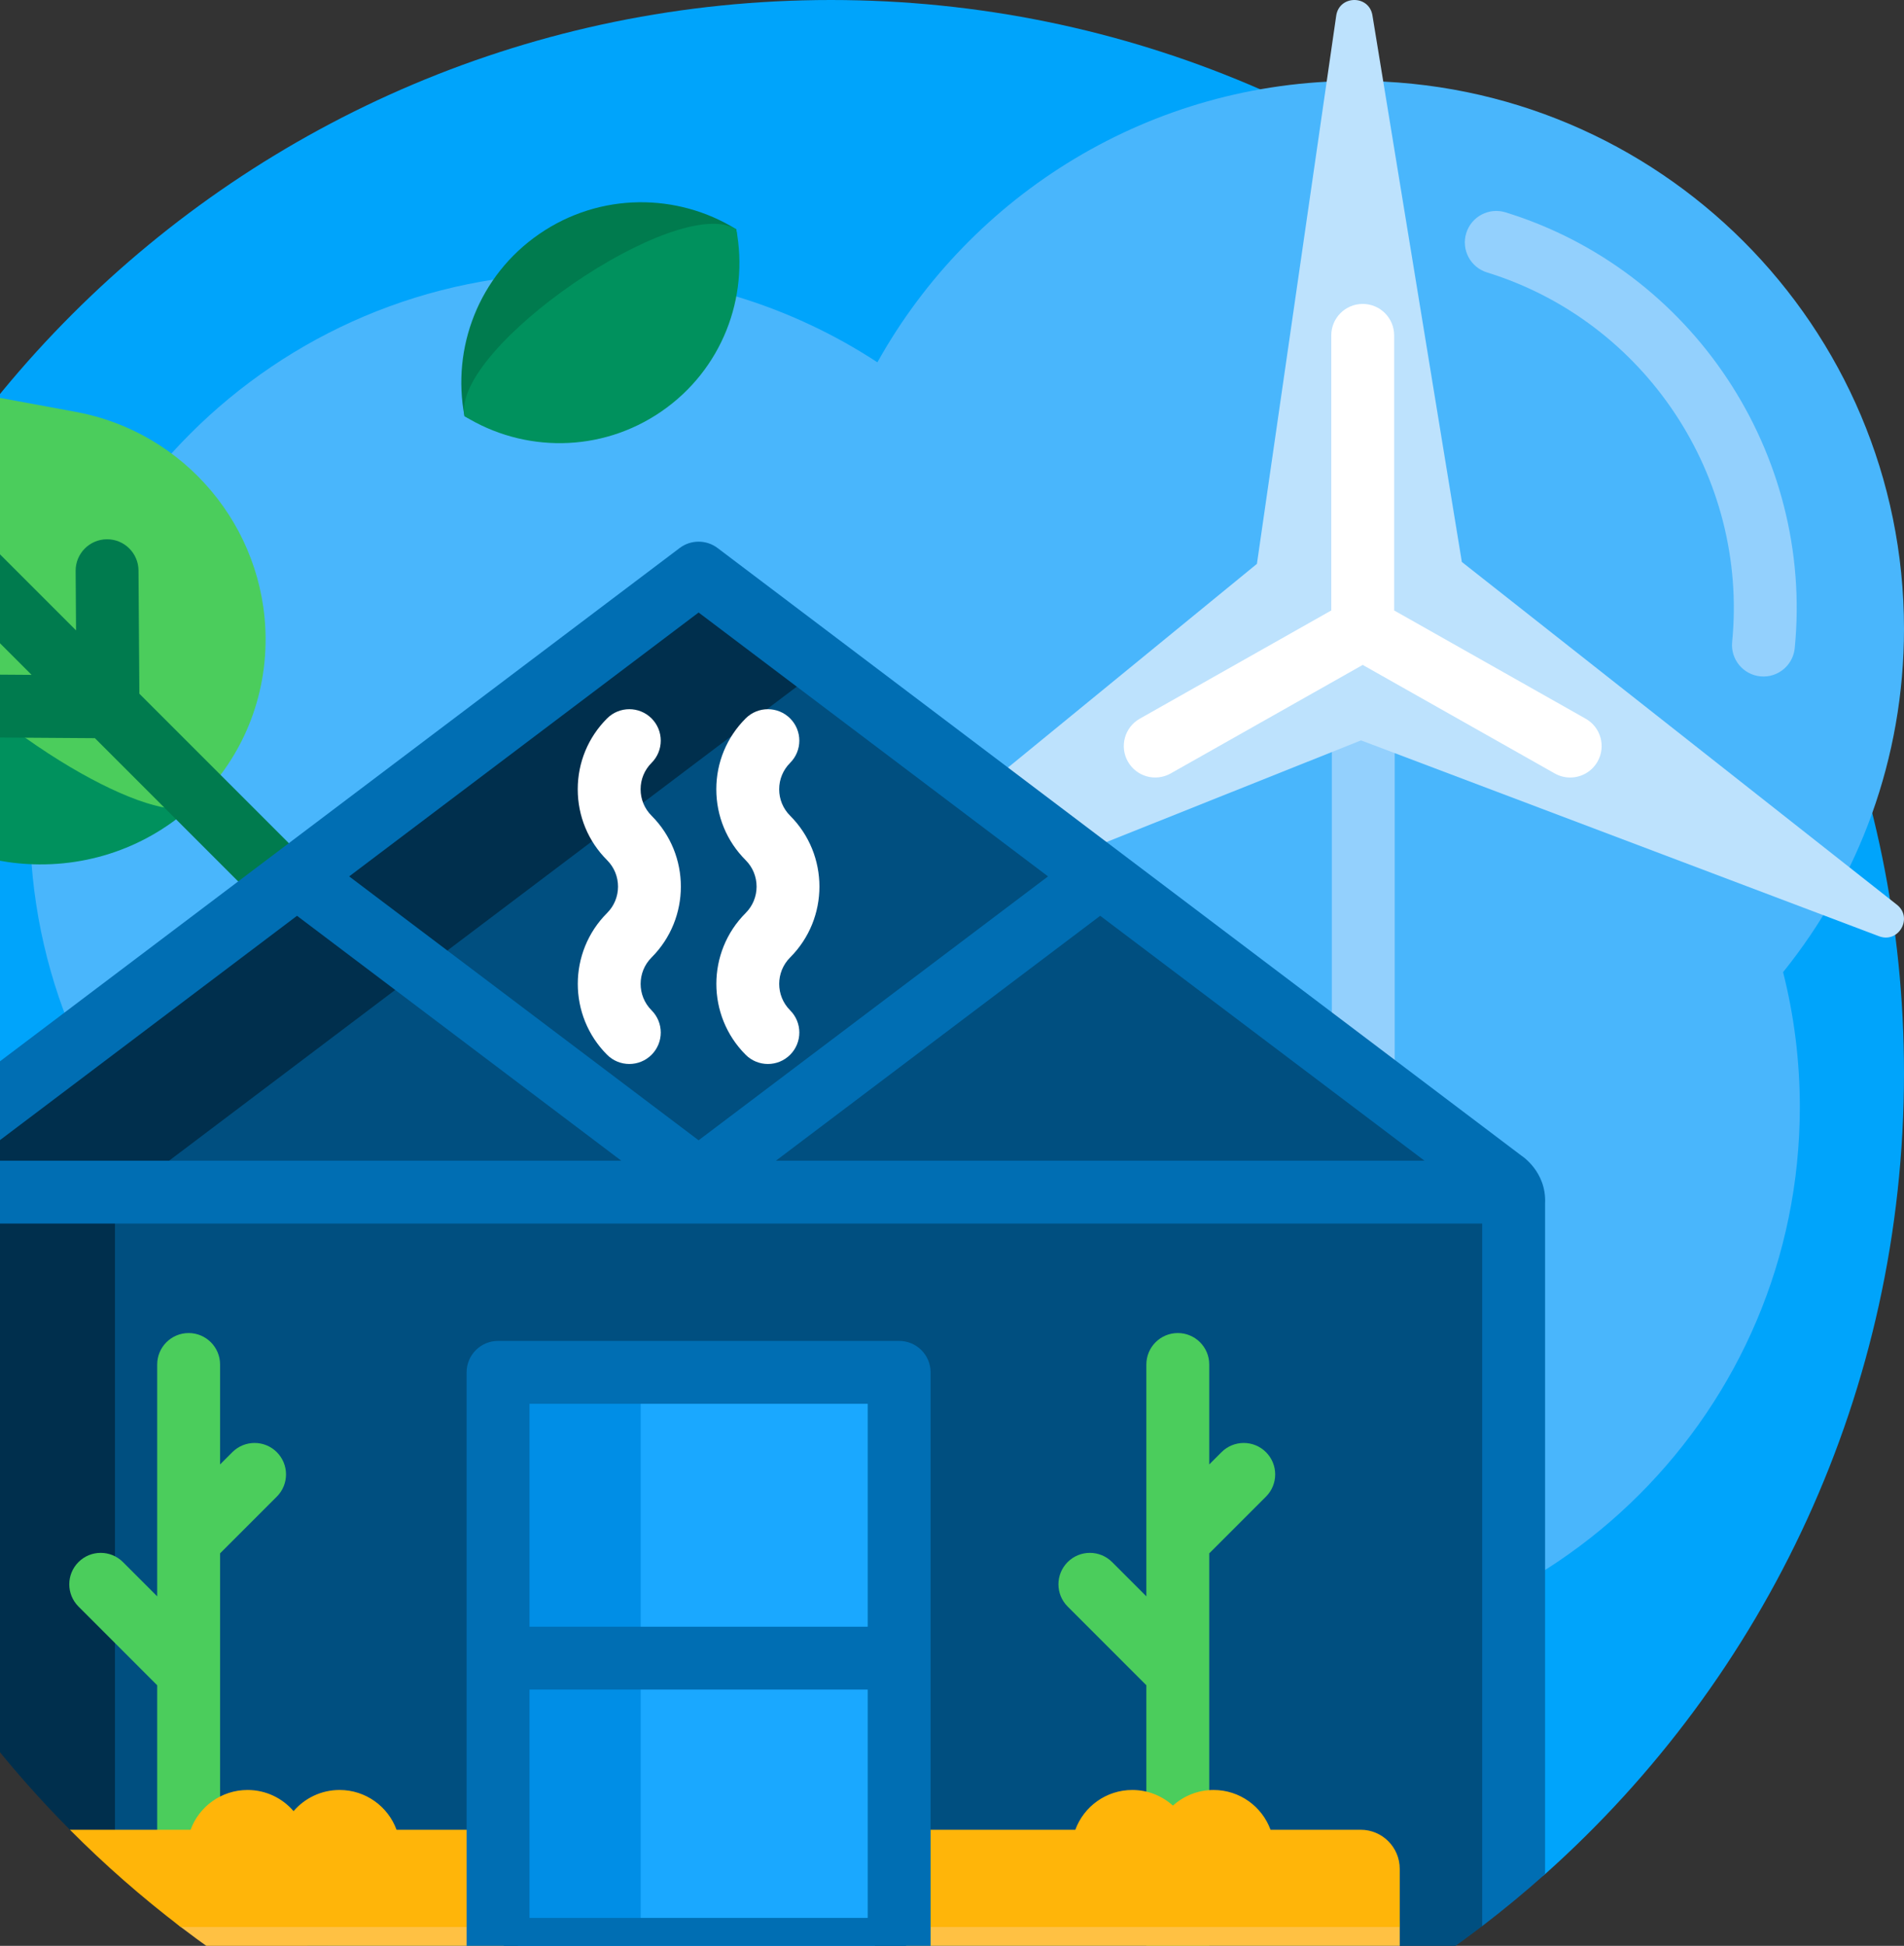 <svg width="684" height="699" viewBox="0 0 684 699" fill="none" xmlns="http://www.w3.org/2000/svg">
<rect x="0" y="0" width="684" height="699" fill="#333333" stroke="none"/>
<g clip-path="url(#clip0_1986_57612)">
<path d="M684 385.5C684 499.885 634.182 602.636 555.058 673.235C548.967 678.67 527.252 673.2 520.824 678.245C455.323 729.639 399.492 750.078 309.779 750.078C162.388 750.078 34.318 667.361 -30.545 545.818C-34.239 538.896 -49.006 552.771 -52.281 545.606C-74.577 496.842 -87 442.622 -87 385.5C-87 172.594 85.594 0 298.5 0C511.406 0 684 172.594 684 385.5Z" fill="#00A4FB"/>
<path d="M640.562 349.222C644.489 364.727 646.576 380.966 646.576 397.692C646.576 506.384 558.462 594.498 449.77 594.498C370.9 594.498 302.868 548.106 271.471 481.121C251.428 487.999 229.925 491.735 207.549 491.735C98.856 491.735 10.742 403.622 10.742 294.929C10.742 186.236 98.855 98.122 207.547 98.122C247.281 98.122 284.263 109.898 315.198 130.149C348.83 69.852 413.249 29.072 487.193 29.072C595.886 29.072 684 117.186 684 225.879C684 272.577 667.735 315.478 640.562 349.222Z" fill="#49B6FC"/>
<path d="M73.79 284.861C58.941 300.798 37.689 310.678 14.024 310.512C-25.711 310.235 -59.921 281.495 -67.145 242.324L-86.512 137.3C-87.468 132.116 87.343 270.316 73.79 284.861Z" fill="#00915D"/>
<path d="M69.859 288.8C60.222 297.812 6.064 271.811 -37.051 223.925C-59.051 199.489 -86.512 137.302 -86.512 137.302C-87.468 132.119 -82.987 127.637 -77.802 128.592L27.224 147.959C66.394 155.183 95.134 189.393 95.412 229.128C95.576 252.743 85.737 273.956 69.859 288.8Z" fill="#4BCD5C"/>
<path d="M109.831 324.934C107.626 327.139 104.735 328.241 101.845 328.241C98.956 328.241 96.064 327.139 93.86 324.934L34.097 265.171L-10.168 264.863C-16.405 264.819 -21.427 259.728 -21.384 253.489C-21.34 247.279 -16.292 242.275 -10.091 242.275H-10.011L11.349 242.424L-27.24 203.836C-31.651 199.424 -31.651 192.274 -27.24 187.864C-22.829 183.454 -15.678 183.454 -11.269 187.864L27.32 226.451L27.171 205.092C27.128 198.853 32.15 193.763 38.387 193.718H38.467C44.668 193.718 49.716 198.722 49.759 204.932L50.069 249.199L109.833 308.96C114.243 313.374 114.243 320.524 109.831 324.934Z" fill="#007B4E"/>
<path d="M501.041 223.821V592.469C501.041 598.708 495.984 603.763 489.747 603.763C483.51 603.763 478.453 598.708 478.453 592.469V223.821C478.453 217.583 483.51 212.527 489.747 212.527C495.984 212.527 501.041 217.583 501.041 223.821Z" fill="#93D0FD"/>
<path d="M644.745 232.826C644.218 238.187 640.026 242.302 634.894 242.933C634.082 243.032 633.248 243.044 632.4 242.962C626.193 242.353 621.656 236.825 622.264 230.618C628.096 171.256 591.06 115.424 534.198 97.865C528.238 96.024 524.898 89.7 526.74 83.74C528.58 77.781 534.903 74.441 540.863 76.281C607.933 96.994 651.621 162.83 644.745 232.826Z" fill="#93D0FD"/>
<path d="M675.042 336.323L488.939 265.964L304.167 339.748C297.175 342.54 291.73 333.306 297.556 328.54L451.541 202.549L480.027 5.64C481.105 -1.811 491.824 -1.909 493.039 5.52L525.159 201.869L681.445 324.994C687.357 329.653 682.085 338.985 675.042 336.323Z" fill="#BDE2FD"/>
<path d="M573.916 273.563C571.839 277.236 568.013 279.302 564.074 279.302C562.191 279.302 560.284 278.83 558.526 277.838L489.547 238.853L420.568 277.838C415.137 280.906 408.246 278.995 405.178 273.563C402.11 268.133 404.023 261.242 409.454 258.173L478.253 219.289V120.47C478.253 114.231 483.31 109.176 489.547 109.176C495.785 109.176 500.841 114.231 500.841 120.47V219.29L569.641 258.175C575.071 261.242 576.985 268.133 573.916 273.563Z" fill="white"/>
<path d="M543.763 426.982V677.477C540.905 679.837 538.013 682.155 535.088 684.433C534.217 685.111 533.345 691.237 532.47 691.907C522.937 699.197 513.054 706.053 502.85 712.445C496.821 716.222 473.245 701.579 466.997 705.024C411.863 735.438 361.795 735.662 294.376 735.662C198.356 735.662 137.706 727.609 70.22 669.533C64.341 664.473 44.896 664.175 33.066 661.027C29.564 660.097 26.73 620.384 25.113 618.758C-1.37 592.119 -23.985 561.633 -41.822 528.211V426.984L250.971 205.877L543.763 426.982Z" fill="#004F80"/>
<path d="M295.61 239.587L41.296 431.635V661.458C41.296 661.458 39.262 665.175 34.847 660.817C33.966 659.948 25.985 658.166 25.111 657.288C3.936 635.99 -14.765 612.23 -30.53 586.478C-31.846 584.328 -33.143 557.308 -34.418 555.129C-36.971 550.768 -39.44 546.353 -41.824 541.887V426.984L250.969 205.877L295.61 239.587Z" fill="#002F4D"/>
<path d="M99.442 521.652C103.853 526.064 103.853 533.214 99.442 537.624L79.06 558.006V674.016C79.06 680.255 74.004 685.31 67.766 685.31C61.529 685.31 56.472 680.255 56.472 674.016V605.387L28.194 577.108C23.783 572.696 23.783 565.546 28.194 561.135C32.604 556.726 39.756 556.726 44.165 561.135L56.472 573.443V490.157C56.472 483.918 61.529 478.863 67.766 478.863C74.004 478.863 79.06 483.918 79.06 490.157V526.064L83.471 521.653C87.882 517.243 95.033 517.243 99.442 521.652ZM454.793 537.624C459.204 533.212 459.204 526.063 454.793 521.652C450.384 517.243 443.233 517.243 438.822 521.652L434.411 526.062V490.155C434.411 483.916 429.355 478.861 423.117 478.861C416.88 478.861 411.823 483.916 411.823 490.155V573.441L399.516 561.134C395.105 556.725 387.954 556.725 383.545 561.134C379.134 565.546 379.134 572.696 383.545 577.107L411.823 605.385V711.261C411.823 717.499 416.88 722.555 423.117 722.555C429.355 722.555 434.411 717.499 434.411 711.261V558.006L454.793 537.624Z" fill="#4BCD5C"/>
<path d="M72.781 678.246H180.974V744.12C178.578 743.353 176.192 742.564 173.815 741.753C171.745 741.045 169.682 748.958 167.628 748.217C130.409 734.787 95.85 715.789 64.955 692.231C50.883 681.499 72.781 678.246 72.781 678.246ZM325.51 678.246V756.167C326.818 756.076 328.125 755.979 329.431 755.876C330.083 755.825 333.337 769.45 334.31 769.36C395.815 763.695 453.137 743.581 502.849 712.444V692.329C502.849 684.553 496.544 678.248 488.767 678.248H325.51V678.246Z" fill="#FFC143"/>
<path d="M502.848 671.339V692.23H325.509V657.288H386.301C389.358 648.952 397.366 643.002 406.762 643.002C412.379 643.002 417.501 645.128 421.365 648.619C425.229 645.128 430.349 643.002 435.967 643.002C445.364 643.002 453.37 648.95 456.429 657.288H488.799C496.557 657.288 502.848 663.58 502.848 671.339ZM121.994 643.002C115.382 643.002 109.458 645.949 105.461 650.599C101.466 645.949 95.54 643.002 88.928 643.002C79.532 643.002 71.525 648.95 68.466 657.288H25.111C37.569 669.818 50.883 681.498 64.958 692.23H180.977V657.288H142.457C139.399 648.95 131.39 643.002 121.994 643.002Z" fill="#FFB509"/>
<path d="M314.301 492.982V768.284C314.301 769.621 313.244 770.725 311.907 770.77C307.457 770.923 302.987 771 298.5 771C274.954 771 251.901 768.889 229.52 764.846C227.512 764.483 226.058 762.721 226.058 760.682V492.982H314.301Z" fill="#1AA8FF"/>
<path d="M230.16 492.982V764.96C216.232 762.468 202.562 759.229 189.196 755.285C187.341 754.738 186.074 753.022 186.074 751.088V492.984H230.16V492.982Z" fill="#008EE6"/>
<path d="M546.495 415.086L257.776 196.861C253.749 193.82 248.191 193.82 244.163 196.861L-48.631 417.97C-51.457 420.105 -53.118 423.442 -53.118 426.982V543.766C-46.467 558.521 -38.915 572.781 -30.53 586.478V439.531H532.47V691.905C540.237 685.965 547.771 679.736 555.058 673.236V432.31C555.618 420.802 546.495 415.086 546.495 415.086ZM250.969 220.028L376.499 314.823L250.969 409.617L125.439 314.823L250.969 220.028ZM106.699 328.975L223.187 416.943H-9.789L106.699 328.975ZM278.751 416.943L395.239 328.975L511.728 416.943H278.751Z" fill="#006EB3"/>
<path d="M323.016 481.688H178.923C172.686 481.688 167.629 486.743 167.629 492.981V748.216C175.054 750.896 182.587 753.354 190.217 755.582V711.543H311.722V770.776C319.308 770.52 326.84 770.046 334.309 769.358V492.981C334.309 486.743 329.253 481.688 323.016 481.688ZM311.722 504.275V584.349H190.217V504.275H311.722ZM190.217 688.955V606.937H311.722V688.955H190.217Z" fill="#006EB3"/>
<path d="M234.068 343.946C228.833 349.181 228.833 357.695 234.068 362.928C238.478 367.338 238.478 374.49 234.068 378.899C231.863 381.103 228.972 382.206 226.082 382.206C223.191 382.206 220.301 381.103 218.095 378.897C204.056 364.858 204.056 342.013 218.095 327.974C223.328 322.741 223.328 314.227 218.095 308.994C211.293 302.192 207.548 293.151 207.548 283.531C207.548 273.912 211.293 264.869 218.093 258.069C222.504 253.659 229.655 253.659 234.065 258.069C238.475 262.481 238.475 269.631 234.065 274.041C231.53 276.576 230.134 279.946 230.134 283.531C230.134 287.117 231.53 290.487 234.065 293.021C248.105 307.062 248.107 329.906 234.068 343.946ZM283.847 343.946C297.886 329.906 297.884 307.062 283.845 293.023C281.311 290.488 279.915 287.118 279.915 283.533C279.915 279.947 281.311 276.577 283.845 274.043C288.256 269.631 288.256 262.481 283.845 258.07C279.435 253.661 272.283 253.661 267.874 258.07C261.072 264.872 257.327 273.913 257.329 283.533C257.329 293.152 261.074 302.195 267.876 308.995C273.108 314.228 273.107 322.742 267.876 327.975C253.836 342.014 253.836 364.86 267.876 378.899C270.082 381.105 272.971 382.207 275.863 382.207C278.752 382.207 281.642 381.105 283.848 378.9C288.259 374.49 288.259 367.338 283.848 362.929C278.612 357.695 278.612 349.181 283.847 343.946Z" fill="white"/>
<path d="M166.866 149.483C162.199 125.043 171.937 99.035 193.754 84.035C215.571 69.035 243.342 69.252 264.49 82.361C269.157 106.801 188.014 162.592 166.866 149.483Z" fill="#007B4E"/>
<path d="M166.865 149.484C162.199 125.044 243.342 69.253 264.49 82.362C269.157 106.802 259.418 132.81 237.601 147.809C215.785 162.811 188.014 162.592 166.865 149.484Z" fill="#00915D"/>
</g>
<defs>
<clipPath id="clip0_1986_57612">
<rect width="771" height="771" fill="white" transform="translate(-87)"/>
</clipPath>
</defs>
</svg>
